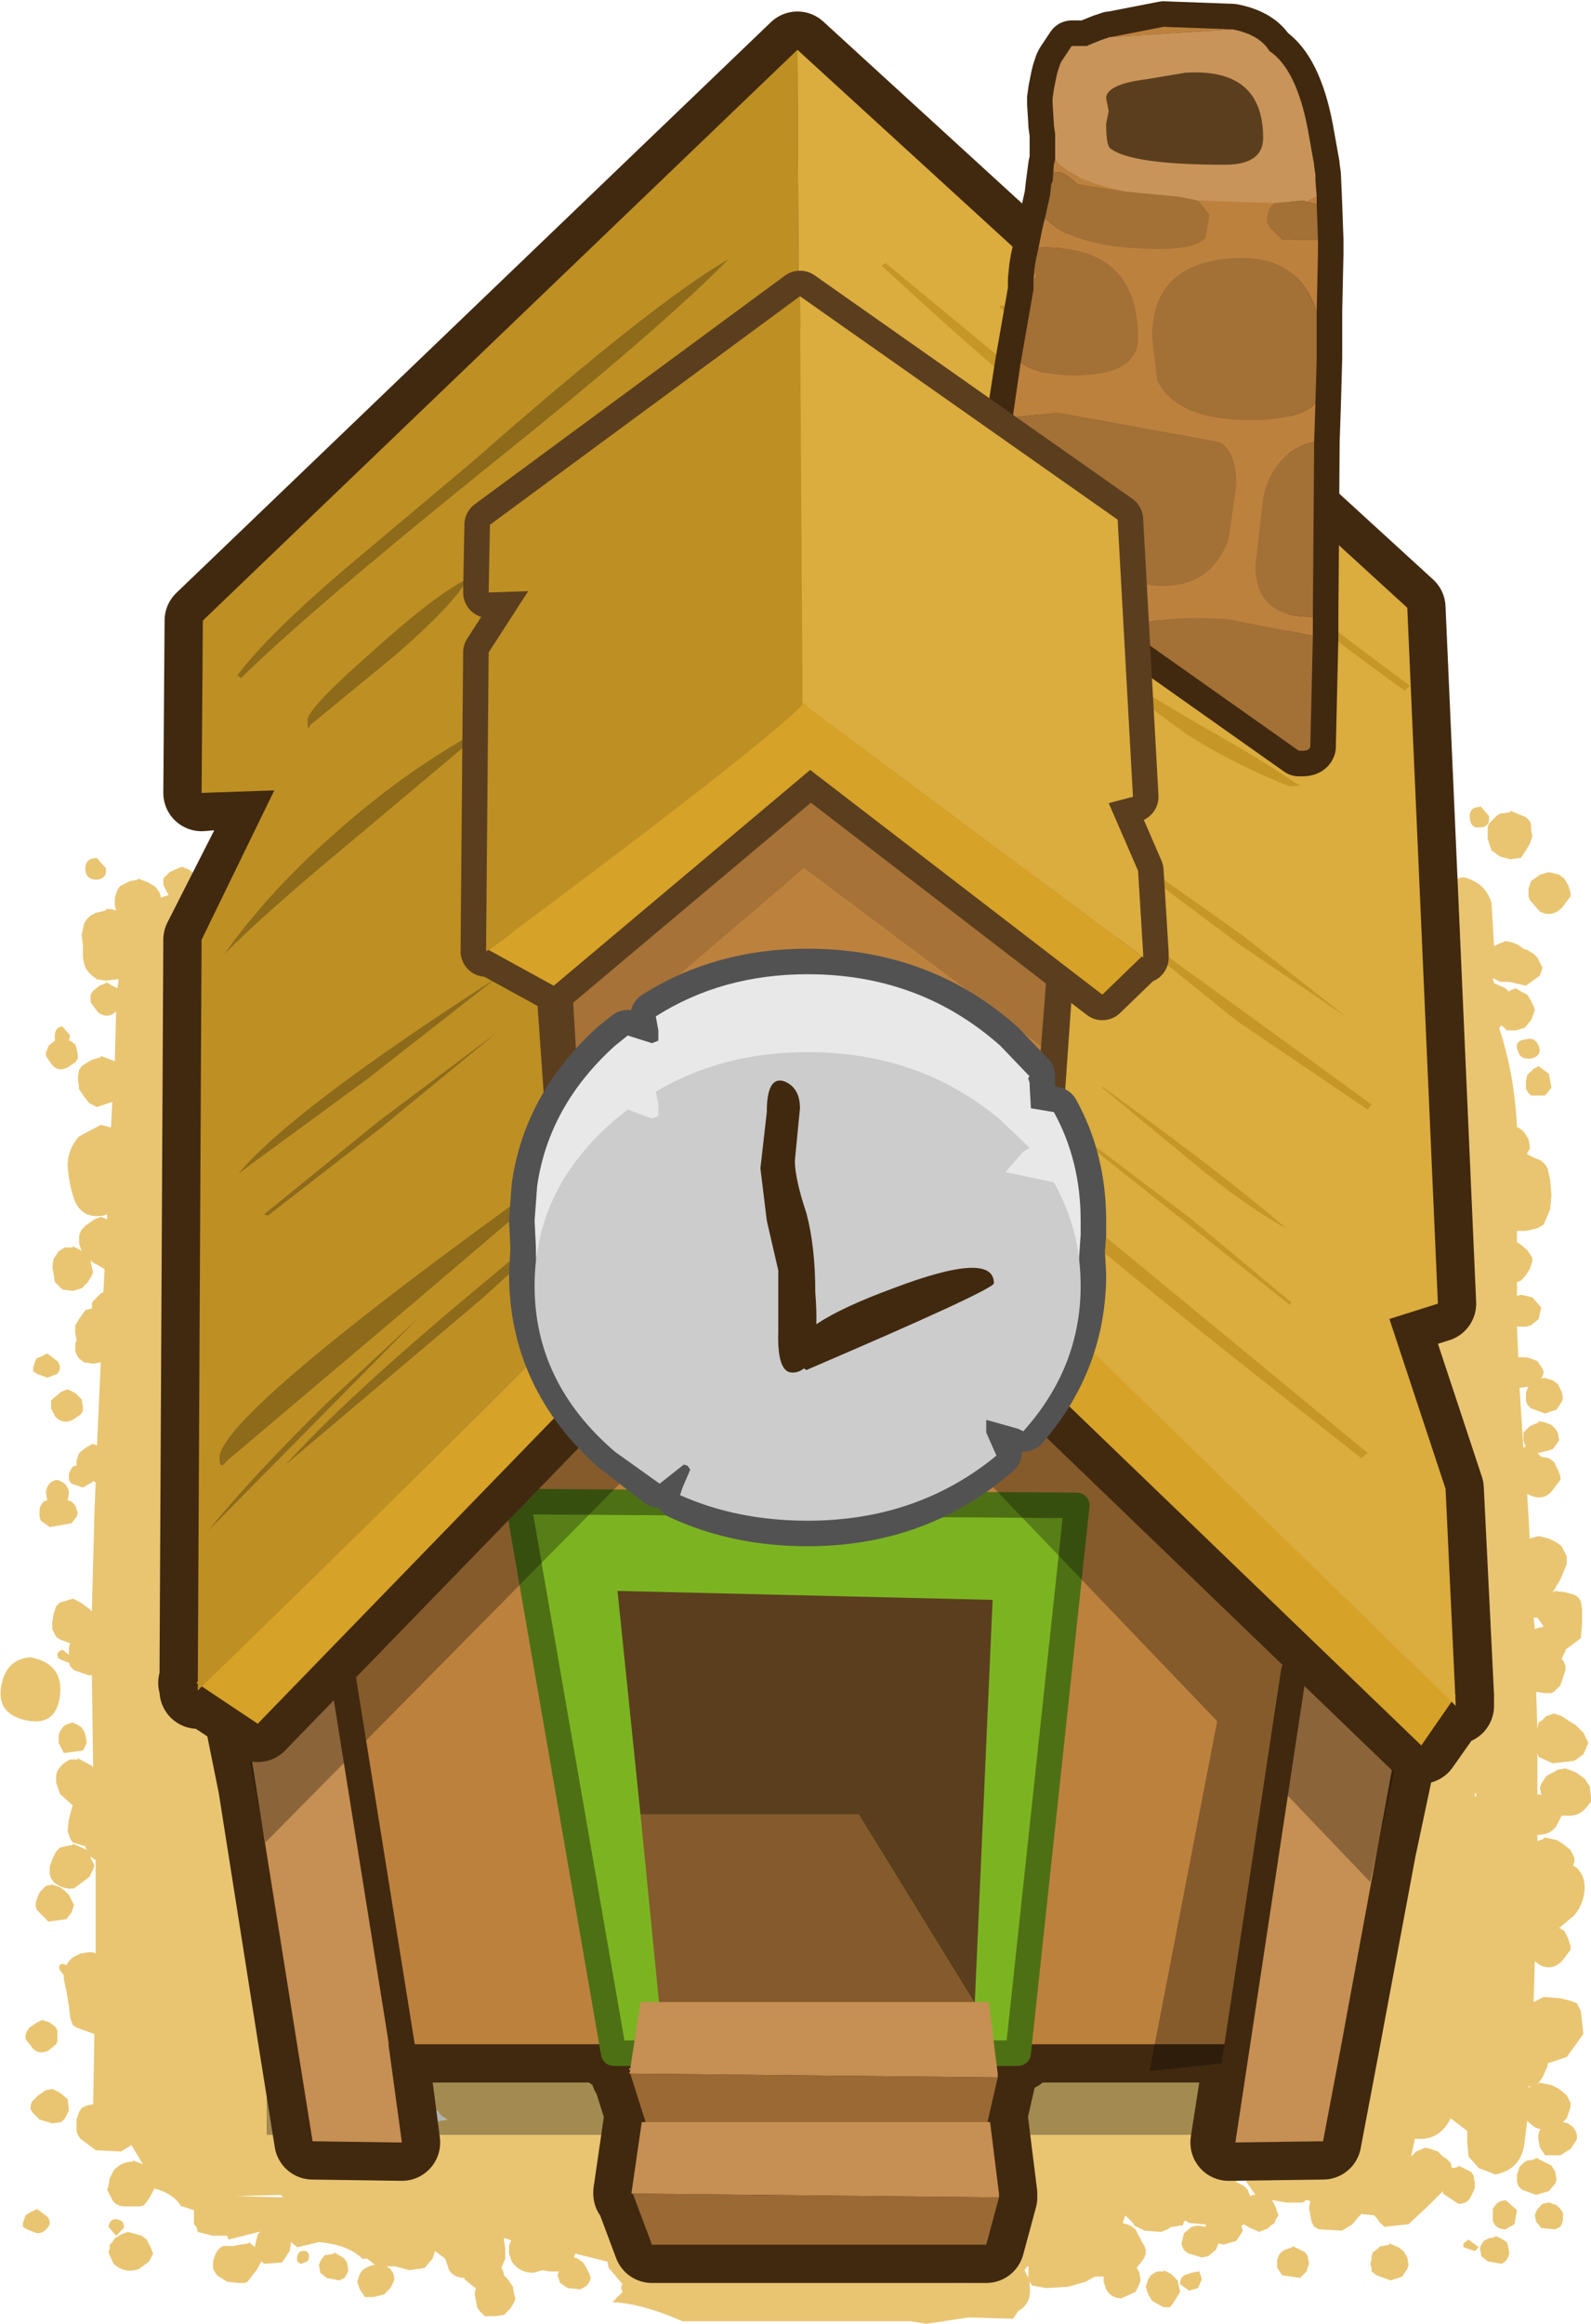 <?xml version="1.0" encoding="UTF-8" standalone="no"?>
<svg xmlns:xlink="http://www.w3.org/1999/xlink" height="91.0px" width="62.35px" xmlns="http://www.w3.org/2000/svg">
  <g transform="matrix(1.0, 0.0, 0.0, 1.0, -0.3, 27.15)">
    <path d="M61.6 7.25 L61.75 7.5 61.85 7.8 61.85 7.95 61.55 8.35 Q61.15 8.8 60.65 8.55 L60.25 8.1 60.2 7.95 60.2 7.8 60.2 7.65 60.25 7.5 60.3 7.35 60.45 7.25 60.65 7.1 61.0 7.0 61.4 7.1 61.6 7.25 M60.6 54.4 L60.85 54.45 61.1 54.5 61.4 54.65 61.7 54.9 61.85 55.2 61.85 55.35 61.75 55.65 61.7 55.8 61.55 55.95 61.75 56.0 61.95 56.15 62.05 56.3 62.1 56.45 62.1 56.6 62.05 56.7 61.85 57.0 61.45 57.25 60.85 57.25 60.75 57.1 60.65 56.95 60.6 56.7 Q60.55 56.45 60.65 56.25 L60.7 56.25 60.45 56.15 60.25 56.0 60.15 55.9 60.05 56.7 Q59.95 57.8 58.9 58.0 L58.25 57.75 57.85 57.3 57.8 56.75 57.8 56.3 57.15 55.8 57.1 55.9 Q56.65 56.7 55.75 56.6 L55.6 57.3 55.8 57.1 56.15 56.95 56.35 57.0 56.65 57.1 56.8 57.25 56.85 57.3 57.0 57.4 57.15 57.55 57.2 57.75 57.25 57.75 57.45 57.7 57.45 57.65 57.75 57.8 57.95 57.9 58.05 58.05 58.1 58.35 58.1 58.5 58.05 58.65 57.9 58.95 Q57.75 59.15 57.45 59.15 L56.85 58.75 56.85 58.65 56.3 59.2 55.5 59.95 54.55 60.05 54.35 59.85 54.25 59.7 54.15 59.6 53.65 59.55 53.55 59.65 53.3 59.95 52.9 60.2 52.0 60.15 51.8 60.05 51.7 59.85 51.65 59.6 51.6 59.3 51.65 59.05 51.55 59.0 51.5 59.0 51.35 59.1 51.25 59.1 50.7 59.1 50.15 59.0 50.3 59.3 50.4 59.6 50.3 59.75 50.25 59.9 50.1 60.0 50.0 60.1 49.9 60.15 49.65 60.25 49.3 60.1 49.05 59.95 48.95 60.0 49.0 60.2 48.95 60.3 48.75 60.6 48.25 60.75 48.05 60.7 47.95 60.95 47.65 61.2 47.4 61.25 46.9 61.1 Q46.65 61.0 46.6 60.7 L46.7 60.3 47.0 60.05 47.25 60.0 47.55 60.05 47.55 60.0 47.55 59.95 47.45 59.95 46.9 59.9 46.75 59.8 46.7 59.85 46.65 60.0 46.55 60.0 46.3 60.05 46.2 60.05 46.05 60.15 45.8 60.25 45.15 60.2 44.75 60.0 44.7 59.9 44.4 59.6 44.3 59.9 44.6 60.0 44.8 60.15 44.95 60.45 45.0 60.5 45.0 60.55 45.15 60.8 45.2 60.95 45.2 61.1 45.15 61.25 45.05 61.4 44.85 61.65 44.95 61.85 45.0 62.15 44.95 62.3 44.8 62.6 44.25 62.85 Q43.85 62.85 43.65 62.5 L43.6 62.35 43.55 62.2 43.55 62.05 43.55 62.0 43.2 62.0 42.85 62.2 42.15 62.4 41.3 62.45 40.75 62.35 40.65 62.2 40.65 62.35 Q40.75 63.05 40.2 63.35 L40.0 63.65 38.25 63.6 36.6 63.85 36.0 63.75 27.05 63.75 Q25.45 63.05 24.3 63.0 L24.7 62.6 24.65 62.5 24.65 62.35 24.7 62.3 24.15 61.65 24.1 61.4 24.05 61.4 22.85 61.1 22.8 61.2 22.8 61.25 22.95 61.3 23.15 61.45 23.25 61.6 23.4 61.9 23.45 62.05 23.4 62.2 23.3 62.35 23.05 62.5 22.55 62.45 22.25 62.25 22.2 62.1 22.15 61.95 22.2 61.8 21.85 61.8 21.55 61.75 21.2 61.85 Q20.65 61.85 20.35 61.4 L20.25 61.1 20.25 60.95 20.25 60.8 20.3 60.65 20.35 60.6 20.25 60.55 20.1 60.5 20.05 60.5 20.05 60.6 20.1 60.85 20.1 61.3 19.95 61.65 20.0 61.75 20.05 61.9 20.05 61.95 20.2 62.1 20.4 62.4 20.45 62.7 20.5 62.85 20.45 63.0 20.3 63.25 20.05 63.5 19.7 63.55 19.3 63.55 19.1 63.35 19.0 63.2 18.95 62.95 18.9 62.65 18.95 62.45 18.8 62.35 18.5 62.1 18.5 62.05 Q18.1 62.05 17.9 61.75 L17.75 61.3 17.35 61.0 17.25 61.3 16.95 61.65 16.75 61.7 16.65 61.7 16.35 61.75 15.8 61.6 15.55 61.6 15.45 61.6 15.6 61.7 15.7 61.85 15.75 62.0 15.75 62.15 15.6 62.45 15.35 62.7 14.95 62.8 14.6 62.8 14.5 62.65 14.4 62.5 14.35 62.35 14.3 62.2 14.35 62.05 14.4 61.9 14.5 61.75 14.65 61.65 14.9 61.55 15.0 61.55 14.7 61.3 14.5 61.3 Q13.95 60.75 12.8 60.65 L11.95 60.85 11.7 60.65 11.7 60.7 11.65 61.0 11.35 61.45 10.65 61.5 10.55 61.4 10.35 61.75 10.0 62.2 9.9 62.25 9.65 62.25 9.2 62.2 8.8 61.95 8.65 61.7 8.65 61.55 8.65 61.4 8.7 61.25 8.75 61.1 8.85 60.95 8.95 60.85 9.05 60.8 9.25 60.8 9.45 60.8 9.7 60.75 10.05 60.7 10.05 60.65 10.3 60.85 10.3 60.75 10.4 60.35 10.5 60.25 10.45 60.25 9.25 60.55 9.2 60.4 9.1 60.4 8.65 60.4 8.05 60.25 8.0 60.05 7.9 59.95 7.9 59.8 7.9 59.5 7.9 59.4 7.45 59.25 7.4 59.25 Q7.1 58.75 6.35 58.55 L6.25 58.75 6.1 59.0 5.95 59.2 5.8 59.25 5.2 59.25 Q4.8 59.25 4.65 58.9 L4.5 58.6 4.55 58.45 4.6 58.15 4.75 57.85 Q5.05 57.5 5.5 57.5 L5.5 57.45 5.9 57.6 5.45 56.85 5.05 57.1 4.05 57.05 3.45 56.6 3.35 56.45 3.3 56.3 3.3 56.15 3.3 56.0 3.3 55.85 3.35 55.7 3.4 55.55 3.5 55.4 3.7 55.3 3.95 55.25 4.0 52.5 3.3 52.25 3.15 52.15 3.05 51.85 3.0 51.4 2.9 50.8 2.8 50.35 2.8 50.2 2.65 50.0 Q2.55 49.8 2.75 49.75 L2.9 49.8 3.0 49.65 3.15 49.5 3.35 49.4 3.45 49.35 3.75 49.3 3.95 49.3 4.05 49.35 4.05 45.7 3.85 45.55 3.85 45.6 4.0 45.9 3.95 46.05 3.8 46.35 3.2 46.8 Q2.75 46.85 2.4 46.55 L2.3 46.4 2.25 46.25 2.25 45.95 2.35 45.65 2.5 45.35 2.65 45.2 2.85 45.15 3.15 45.1 3.15 45.05 3.5 45.2 3.7 45.3 3.65 45.2 3.65 45.15 3.15 45.0 3.05 44.85 2.95 44.55 3.0 44.1 3.1 43.7 3.15 43.55 2.65 43.1 2.5 42.65 2.5 42.35 2.55 42.2 2.65 42.05 2.8 41.9 2.95 41.8 3.05 41.75 3.35 41.75 3.35 41.7 3.9 42.0 3.95 42.05 3.9 38.45 3.75 38.45 3.2 38.25 3.05 38.1 3.0 37.95 2.95 37.95 2.6 37.8 Q2.45 37.55 2.75 37.45 L3.0 37.65 3.0 37.35 3.05 37.2 2.65 37.05 2.5 36.95 2.4 36.75 2.35 36.65 2.35 36.5 2.35 36.35 2.4 36.05 2.5 35.75 2.65 35.6 2.85 35.55 3.15 35.45 3.45 35.6 3.8 35.85 3.9 35.95 4.0 32.1 4.05 30.9 3.95 30.85 3.9 30.9 3.55 31.1 3.1 30.95 3.0 30.8 3.0 30.65 3.0 30.55 3.1 30.35 3.2 30.25 3.3 30.25 3.3 30.2 3.3 30.05 3.35 29.9 3.4 29.75 3.65 29.55 3.9 29.4 3.95 29.4 4.1 29.45 4.25 26.2 3.95 26.25 3.6 26.2 3.4 26.05 3.3 25.9 3.25 25.75 3.25 25.6 3.25 25.45 3.3 25.35 3.25 25.05 3.25 24.75 3.4 24.5 3.65 24.15 3.85 24.1 3.9 24.1 3.9 24.05 3.9 23.9 3.95 23.8 4.25 23.5 4.35 23.45 4.4 22.55 4.15 22.4 3.95 22.3 3.85 22.2 3.9 22.5 3.95 22.65 3.9 22.8 3.75 23.05 3.5 23.3 3.15 23.4 2.75 23.35 2.55 23.15 2.45 23.05 2.4 22.75 2.35 22.45 2.4 22.15 2.5 22.0 2.6 21.85 2.75 21.75 2.85 21.7 3.15 21.7 3.15 21.65 3.45 21.8 3.5 21.85 3.4 21.55 3.4 21.25 3.45 21.1 3.5 21.0 3.65 20.85 4.0 20.6 4.25 20.5 4.5 20.6 4.5 20.4 4.35 20.45 Q3.5 20.6 3.2 19.8 3.0 19.2 2.95 18.5 2.95 17.85 3.4 17.35 L4.25 16.9 4.65 17.0 4.7 16.0 4.4 16.1 4.1 16.2 3.8 16.05 3.6 15.8 3.4 15.5 3.35 15.05 3.4 14.75 3.5 14.6 3.65 14.5 3.9 14.35 4.25 14.25 4.25 14.2 4.65 14.35 4.8 14.4 4.85 12.45 4.8 12.5 Q4.5 12.75 4.15 12.5 L3.85 12.1 3.85 11.95 3.85 11.8 3.95 11.65 4.2 11.45 4.45 11.35 4.45 11.3 4.7 11.45 4.9 11.55 4.95 11.2 4.85 11.2 4.45 11.25 4.1 11.2 3.9 11.05 3.75 10.9 3.65 10.75 3.6 10.6 3.55 10.35 3.55 9.9 3.5 9.45 3.6 9.0 3.7 8.85 3.85 8.7 4.05 8.6 4.45 8.5 4.45 8.45 4.65 8.45 4.85 8.5 4.8 8.3 4.8 8.0 4.9 7.7 5.0 7.55 5.2 7.45 5.4 7.35 5.7 7.3 5.7 7.25 6.1 7.4 6.35 7.55 6.45 7.65 6.55 7.8 6.6 7.95 6.6 8.0 6.9 7.9 6.9 7.85 6.85 7.8 6.7 7.5 6.7 7.35 6.7 7.25 6.95 7.0 7.4 6.8 7.45 6.8 7.7 6.9 7.9 7.05 8.0 7.2 8.05 7.45 8.0 7.6 7.95 7.75 7.8 7.9 7.85 8.25 7.6 8.65 7.8 8.65 8.15 8.8 8.45 9.05 8.6 9.35 8.6 9.5 8.55 9.65 8.5 9.8 8.45 9.95 8.4 10.05 8.1 10.35 Q8.95 11.5 8.75 13.65 8.65 14.55 8.7 15.55 L9.2 22.8 9.4 25.45 9.45 30.2 9.5 32.1 9.65 34.0 Q12.7 33.7 12.6 37.6 L12.55 40.65 Q13.35 41.45 13.65 42.75 L14.15 46.05 14.5 49.35 14.6 51.6 19.25 51.25 21.75 51.55 26.0 51.85 33.2 52.2 34.9 52.6 38.6 52.2 46.05 51.75 49.45 51.1 Q50.0 51.05 50.1 53.0 L51.2 50.7 Q51.7 49.8 52.6 49.3 L52.6 48.55 52.7 47.25 52.85 45.9 Q52.85 45.0 53.7 44.55 L53.7 44.4 53.7 44.25 53.7 43.95 53.7 43.55 53.85 43.1 54.1 42.8 54.2 42.75 53.9 42.45 53.85 42.3 53.8 42.15 53.8 42.0 53.8 41.85 53.8 41.7 53.85 41.4 53.9 41.25 54.0 41.1 54.2 40.95 54.3 40.9 54.45 40.85 54.75 40.8 54.75 40.75 54.8 40.75 54.8 40.55 55.2 39.9 Q55.5 39.6 55.95 39.6 L56.2 39.7 56.2 39.6 55.75 39.2 55.6 38.6 55.65 38.15 55.75 37.85 55.9 37.75 56.15 37.6 56.25 37.6 56.2 36.35 Q56.1 35.25 57.0 34.75 L57.25 34.75 57.9 35.0 58.1 35.25 58.15 35.35 57.95 31.35 Q57.5 32.75 57.0 32.75 55.35 32.75 55.05 30.25 L55.05 27.6 Q55.05 23.25 57.0 21.95 57.4 21.65 57.75 21.65 L57.55 16.95 57.55 16.5 57.5 16.45 56.95 16.2 56.8 16.1 56.7 15.05 56.75 13.75 56.75 13.15 55.95 12.5 55.85 12.25 55.85 12.1 55.95 11.85 56.35 11.45 56.95 11.3 56.95 10.7 56.75 9.95 Q56.55 9.6 56.7 9.25 L56.45 9.1 56.25 8.95 56.1 8.8 55.95 8.5 55.85 8.2 55.85 8.05 55.95 7.8 Q56.15 7.5 56.45 7.45 L57.65 7.2 Q58.5 7.4 58.75 8.2 L58.85 9.85 58.85 9.9 58.95 9.85 59.3 9.7 59.55 9.75 59.8 9.85 60.0 10.0 60.15 10.05 60.4 10.2 60.55 10.35 60.7 10.65 60.75 10.75 60.65 11.05 60.1 11.45 59.45 11.3 59.3 11.3 59.1 11.3 58.8 11.15 58.85 11.35 59.3 11.55 59.45 11.7 59.45 11.65 59.7 11.55 59.95 11.7 60.15 11.8 60.25 11.95 60.4 12.25 60.45 12.4 60.4 12.55 60.3 12.8 60.05 13.1 59.7 13.2 59.35 13.2 59.15 13.0 59.05 13.1 Q59.65 14.9 59.75 17.0 L59.8 17.0 60.0 17.15 60.2 17.45 60.25 17.7 60.25 17.85 60.15 18.0 60.15 18.05 60.45 18.2 60.7 18.3 60.85 18.45 60.95 18.6 61.05 19.05 61.1 19.65 61.05 20.2 60.8 20.8 60.55 20.95 60.1 21.05 59.75 21.05 59.75 21.5 59.85 21.55 60.15 21.8 60.35 22.1 60.35 22.25 60.3 22.4 60.25 22.55 60.15 22.7 60.05 22.85 59.9 23.0 59.75 23.05 59.75 23.6 59.9 23.55 60.35 23.65 60.7 24.05 60.6 24.5 60.3 24.75 60.1 24.8 59.9 24.8 59.75 24.8 59.8 26.0 59.9 26.0 60.1 26.0 60.3 26.05 60.55 26.15 60.75 26.45 60.8 26.6 60.7 26.85 60.8 26.8 61.15 26.9 61.35 27.05 61.5 27.35 61.55 27.6 61.5 27.75 61.3 28.05 60.85 28.2 60.3 28.0 60.15 27.85 60.1 27.7 60.1 27.55 60.1 27.4 60.15 27.25 60.2 27.15 59.85 27.2 60.0 29.55 60.05 29.5 60.1 29.5 60.05 29.4 60.0 29.25 60.0 29.1 60.0 28.95 60.25 28.7 60.6 28.55 60.6 28.5 60.85 28.55 61.1 28.65 61.25 28.8 61.35 28.95 61.4 29.25 61.3 29.4 61.15 29.6 60.6 29.75 60.55 29.75 60.7 29.9 61.0 29.95 61.2 30.1 61.35 30.4 61.45 30.65 61.45 30.8 61.15 31.2 Q60.8 31.65 60.25 31.4 L60.15 31.35 60.25 33.1 60.6 33.0 61.0 33.1 61.3 33.25 61.5 33.4 61.65 33.7 61.7 33.8 61.7 34.1 61.45 34.7 61.15 35.2 61.2 35.2 61.2 35.15 61.65 35.2 62.0 35.3 62.15 35.4 62.25 35.55 62.3 35.85 62.3 36.45 62.25 37.0 61.65 37.45 61.65 37.5 61.5 37.8 61.6 37.95 61.65 38.1 61.65 38.25 61.55 38.55 61.45 38.85 61.2 39.1 61.1 39.15 60.8 39.15 60.5 39.1 60.55 40.55 60.6 40.3 60.75 40.2 60.9 40.05 61.2 39.95 61.5 40.05 61.8 40.25 62.05 40.4 62.35 40.7 62.55 41.1 62.35 41.55 62.0 41.8 61.15 41.9 60.6 41.65 60.55 41.5 60.55 43.15 60.6 43.1 60.7 43.15 60.65 42.85 60.7 42.7 60.8 42.55 60.9 42.4 61.35 42.15 61.65 42.1 62.05 42.25 62.4 42.5 62.6 42.8 62.65 43.25 62.65 43.4 62.45 43.65 Q62.15 44.0 61.65 43.95 L61.5 43.95 61.45 44.05 61.3 44.35 Q61.05 44.7 60.6 44.7 L60.55 44.7 60.55 44.95 60.8 44.85 60.8 44.8 61.05 44.85 61.3 44.9 61.55 45.05 61.85 45.3 62.0 45.6 62.0 45.75 61.95 45.9 62.1 46.0 Q62.4 46.3 62.4 46.75 62.4 47.35 62.0 47.85 L61.4 48.35 61.6 48.45 61.75 48.75 61.85 49.05 61.85 49.2 61.55 49.6 Q61.15 50.05 60.65 49.8 L60.45 49.65 60.4 51.25 60.8 51.05 61.45 51.1 61.85 51.2 62.1 51.3 62.25 51.6 62.35 52.5 61.7 53.4 60.95 53.65 60.95 53.75 60.75 54.2 60.6 54.4 60.55 54.5 60.6 54.45 60.6 54.4 M60.85 15.75 L60.3 15.75 60.2 15.65 60.1 15.5 60.1 15.2 60.15 14.95 60.4 14.7 60.6 14.6 61.0 14.9 61.1 15.45 60.85 15.75 M58.3 4.4 L58.65 4.8 Q58.7 5.25 58.3 5.25 57.95 5.3 57.9 4.9 57.85 4.45 58.3 4.45 L58.3 4.4 M59.1 4.7 L59.2 4.7 59.5 4.65 59.5 4.6 59.85 4.75 60.1 4.85 60.25 5.0 60.3 5.15 60.3 5.3 60.35 5.6 60.25 5.9 60.1 6.15 59.9 6.45 59.8 6.45 59.5 6.5 59.1 6.4 58.75 6.15 58.7 6.0 58.65 5.85 58.6 5.7 58.6 5.55 58.6 5.4 58.6 5.25 58.65 5.1 58.8 4.95 58.95 4.8 59.1 4.7 M60.6 13.8 Q60.75 14.2 60.3 14.3 59.9 14.35 59.8 14.05 59.6 13.6 60.1 13.55 60.45 13.45 60.6 13.8 M60.4 36.2 L60.45 36.65 60.55 36.6 60.8 36.55 60.55 36.2 60.4 36.2 M58.1 43.05 L58.1 43.1 58.1 43.2 58.15 43.2 58.15 43.1 58.1 43.05 M4.1 7.3 Q3.7 7.3 3.65 6.95 3.6 6.45 4.1 6.45 L4.45 6.85 Q4.5 7.25 4.1 7.3 M3.0 13.6 L3.05 13.6 3.25 13.75 3.3 13.9 3.35 14.15 3.35 14.3 3.25 14.45 2.95 14.65 Q2.55 14.85 2.3 14.5 L2.1 14.2 2.1 14.05 2.15 13.95 2.2 13.8 2.45 13.6 2.45 13.35 Q2.5 13.05 2.75 13.05 L3.05 13.4 3.0 13.6 M3.25 27.4 L3.4 27.55 3.5 27.65 3.55 27.95 3.55 28.1 3.45 28.25 3.15 28.45 Q2.75 28.65 2.45 28.3 L2.3 28.0 2.3 27.85 2.3 27.7 2.4 27.6 2.7 27.35 2.95 27.25 3.25 27.4 M2.55 26.65 L2.15 26.8 1.75 26.65 1.6 26.55 1.6 26.4 1.65 26.25 1.7 26.1 Q1.75 26.0 1.85 26.0 L2.15 25.85 2.55 26.15 Q2.75 26.4 2.55 26.65 M3.1 31.65 L3.25 31.8 3.3 31.95 3.35 32.1 3.3 32.25 3.1 32.5 2.25 32.65 1.9 32.4 1.85 32.25 1.85 32.1 1.85 31.95 1.9 31.8 2.0 31.65 2.15 31.6 2.1 31.3 Q2.15 30.85 2.55 30.8 3.0 30.95 3.0 31.35 L2.95 31.6 3.1 31.65 M1.5 37.75 Q2.8 38.0 2.65 39.25 2.5 40.5 1.25 40.2 0.05 39.9 0.4 38.65 0.65 37.8 1.5 37.75 M3.5 40.5 L3.6 40.65 3.65 40.8 3.7 41.1 3.55 41.4 2.8 41.5 2.6 41.1 2.6 40.95 2.6 40.8 2.65 40.65 2.75 40.5 2.85 40.4 3.15 40.3 3.35 40.4 3.5 40.5 M2.35 46.65 L2.65 46.75 2.85 46.9 3.0 47.05 3.15 47.35 3.2 47.45 3.1 47.75 2.9 48.0 2.2 48.1 1.75 47.65 1.7 47.5 1.7 47.35 1.75 47.2 1.85 46.95 2.1 46.7 2.35 46.65 M38.65 56.4 L35.9 56.25 34.65 56.05 29.7 56.7 25.5 57.25 26.55 57.45 26.95 57.65 27.1 57.9 26.9 58.2 26.9 58.25 27.1 59.25 27.1 59.55 27.3 60.65 27.0 61.75 26.9 61.95 27.25 61.95 Q27.4 60.5 29.8 60.25 32.3 60.0 32.3 61.9 L32.3 62.15 34.05 62.1 38.1 62.25 38.05 61.85 Q37.95 61.5 38.1 61.1 L38.5 60.5 38.8 60.25 38.65 59.5 38.35 58.3 Q38.25 57.7 38.45 57.15 L38.65 56.75 38.65 56.4 M14.5 54.9 L14.5 55.2 14.5 55.5 14.5 55.8 14.7 56.0 16.7 56.05 Q16.85 55.95 16.95 55.95 L17.05 56.0 17.85 55.85 17.6 55.7 17.45 55.5 14.5 54.4 14.5 54.6 14.5 54.9 M12.1 61.5 Q11.9 61.45 11.95 61.2 12.0 60.95 12.3 61.0 12.5 61.15 12.35 61.4 L12.1 61.5 M13.4 61.05 L13.65 61.2 13.8 61.3 13.9 61.45 13.95 61.75 13.9 61.9 13.8 62.05 13.6 62.15 13.1 62.05 12.85 61.85 12.8 61.55 12.85 61.4 12.95 61.25 13.05 61.15 13.15 61.15 13.4 61.1 13.4 61.05 M11.3 58.8 L9.55 58.85 11.4 58.9 11.3 58.8 M1.35 52.4 L1.45 52.25 1.75 52.05 1.95 51.95 2.25 52.05 2.45 52.2 2.55 52.35 2.55 52.65 2.55 52.8 2.5 52.9 2.2 53.15 Q1.75 53.35 1.5 52.95 L1.3 52.7 1.3 52.55 1.35 52.4 M2.1 54.7 L2.35 54.65 2.65 54.8 2.95 55.05 3.0 55.5 2.85 55.8 2.7 55.95 2.35 56.0 1.85 55.85 1.6 55.6 1.5 55.45 1.5 55.3 1.55 55.15 1.8 54.9 2.1 54.7 M1.75 59.35 L2.15 59.65 Q2.35 59.9 2.15 60.1 2.0 60.3 1.75 60.3 L1.35 60.15 1.2 60.05 1.2 59.9 1.25 59.75 1.3 59.6 1.45 59.5 1.75 59.35 M4.6 60.9 L4.6 60.75 4.7 60.65 4.8 60.5 5.05 60.35 5.3 60.25 5.5 60.3 5.85 60.4 6.05 60.55 6.2 60.85 6.3 61.1 6.15 61.4 5.75 61.7 Q5.2 61.9 4.75 61.5 L4.55 61.05 4.6 60.9 M4.85 59.75 Q5.2 59.8 5.15 60.1 L4.85 60.4 4.55 60.05 Q4.6 59.75 4.85 59.75 M61.1 57.65 L61.25 57.9 61.3 58.2 61.25 58.35 61.0 58.65 60.5 58.8 59.95 58.6 59.8 58.45 59.75 58.3 59.75 58.15 59.75 58.0 59.8 57.85 59.85 57.7 60.0 57.55 60.15 57.45 60.25 57.45 60.45 57.4 60.5 57.35 60.8 57.5 61.1 57.65 M61.55 59.5 L61.55 59.8 61.5 59.95 61.45 60.05 61.25 60.15 60.7 60.1 60.5 59.85 60.45 59.6 60.5 59.45 60.6 59.3 60.7 59.2 60.75 59.15 61.0 59.1 61.3 59.2 61.45 59.35 61.55 59.5 M60.3 54.55 L60.4 54.55 60.2 54.55 60.2 54.6 60.3 54.55 M50.95 60.85 L50.95 60.8 51.25 60.95 51.45 61.05 51.55 61.2 51.6 61.5 51.55 61.65 51.5 61.8 51.25 62.05 50.55 61.95 50.35 61.65 50.35 61.5 50.35 61.35 50.4 61.2 50.5 61.05 50.65 60.95 50.95 60.85 M54.3 60.9 L54.4 60.8 54.5 60.8 54.75 60.75 54.75 60.7 55.1 60.85 55.3 61.0 55.45 61.25 55.5 61.55 55.45 61.7 55.25 62.0 54.8 62.15 54.25 61.95 54.05 61.8 54.05 61.65 54.0 61.5 54.05 61.35 54.05 61.2 54.1 61.05 54.3 60.9 M57.65 60.7 L57.85 60.55 58.25 60.85 58.1 61.0 57.65 60.85 57.65 60.7 M59.65 59.95 L59.3 60.15 Q58.9 60.15 58.8 59.8 L58.8 59.65 58.8 59.5 58.8 59.35 58.9 59.2 59.0 59.1 59.1 59.05 59.3 59.0 59.75 59.4 59.65 59.95 M59.35 60.65 L59.4 60.8 59.45 61.1 59.4 61.25 59.3 61.4 59.15 61.5 58.6 61.4 58.35 61.2 58.3 60.9 58.35 60.75 58.45 60.6 58.55 60.55 58.65 60.5 58.9 60.45 58.9 60.4 59.2 60.55 59.35 60.65 M40.6 61.6 L40.55 61.6 40.45 61.75 40.6 62.05 40.6 61.9 40.6 61.75 40.6 61.6 M48.75 58.3 L48.85 58.35 49.05 58.45 49.2 58.6 49.25 58.75 49.3 58.85 49.4 58.8 49.5 58.8 49.15 58.3 49.15 58.15 49.15 58.0 Q48.9 57.95 48.8 58.15 L48.75 58.3 M45.9 61.75 L46.2 61.9 46.45 62.15 46.55 62.6 46.3 63.0 46.15 63.2 45.9 63.2 45.45 62.95 45.3 62.7 45.2 62.4 45.25 62.25 45.3 62.1 45.4 61.95 45.55 61.85 45.65 61.8 45.9 61.8 45.9 61.75 M47.3 61.8 L47.4 62.1 47.25 62.45 46.9 62.55 46.55 62.3 46.55 62.2 46.6 62.05 46.7 61.95 47.0 61.85 47.25 61.8 47.3 61.8" fill="#e9c572" fill-rule="evenodd" stroke="none"/>
    <path d="M51.55 56.45 L10.75 56.45 10.75 13.15 51.55 13.15 51.55 56.45" fill="#000000" fill-opacity="0.302" fill-rule="evenodd" stroke="none"/>
    <path d="M56.0 37.25 L54.3 45.25 52.85 53.0 52.15 56.7 48.45 56.75 49.05 52.9 40.25 52.9 40.2 53.25 39.3 53.25 39.4 54.05 39.4 54.15 39.4 54.2 39.0 55.95 39.1 55.95 39.45 58.75 39.45 58.8 39.45 58.9 38.95 60.75 25.85 60.75 25.1 58.75 25.05 58.75 25.05 58.7 25.45 55.95 25.6 55.95 25.0 54.05 24.95 54.05 25.0 53.95 24.95 53.85 25.0 53.85 25.1 53.25 24.35 53.25 24.35 52.9 15.55 52.9 16.05 56.75 12.55 56.7 11.95 52.95 10.35 42.8 9.4 38.1 9.55 37.9 9.0 34.5 8.75 33.3 8.8 33.2 30.35 0.25 55.95 35.6 56.05 35.65 55.8 37.0 56.0 37.25" fill="#412910" fill-rule="evenodd" stroke="none"/>
    <path d="M56.0 37.25 L55.8 37.0 56.05 35.65 55.95 35.6 30.35 0.25 8.8 33.2 8.75 33.3 9.0 34.5 9.55 37.9 9.4 38.1 10.35 42.8 11.95 52.95 12.55 56.7 16.05 56.75 15.55 52.9 24.35 52.9 24.35 53.25 25.1 53.25 25.0 53.85 24.95 53.85 25.0 53.95 24.95 54.05 25.0 54.05 25.6 55.95 25.45 55.95 25.05 58.7 25.05 58.75 25.1 58.75 25.85 60.75 38.95 60.75 39.45 58.9 39.45 58.8 39.45 58.75 39.1 55.95 39.0 55.95 39.4 54.2 39.4 54.15 39.4 54.05 39.3 53.25 40.2 53.25 40.25 52.9 49.05 52.9 48.45 56.75 52.15 56.7 52.85 53.0 54.3 45.25 56.0 37.25 Z" fill="none" stroke="#412910" stroke-linecap="round" stroke-linejoin="round" stroke-width="3.0"/>
    <path d="M8.75 33.3 L30.35 0.25 56.0 35.65 52.35 52.9 12.95 52.9 8.75 33.3" fill="#bd813e" fill-rule="evenodd" stroke="none"/>
    <path d="M8.8 33.2 Q11.2 32.1 12.45 30.45 L16.05 56.75 12.55 56.7 11.95 52.95 8.8 33.2 M52.2 32.75 L56.05 35.65 52.85 53.0 52.15 56.7 48.45 56.75 52.2 32.75" fill="#c68f53" fill-rule="evenodd" stroke="none"/>
    <path d="M24.35 53.25 L20.6 31.65 42.5 31.8 40.2 53.25 24.35 53.25" fill="#7cb421" fill-rule="evenodd" stroke="none"/>
    <path d="M24.35 53.25 L20.6 31.65 42.5 31.8 40.2 53.25 24.35 53.25" fill="#7cb421" fill-rule="evenodd" stroke="none"/>
    <path d="M24.35 53.25 L20.6 31.65 42.5 31.8 40.2 53.25 24.35 53.25 Z" fill="none" stroke="#4e7014" stroke-linecap="round" stroke-linejoin="round" stroke-width="1.0"/>
    <path d="M38.5 51.3 L33.95 43.9 25.4 43.9 24.5 35.15 39.2 35.5 38.5 51.3" fill="#5b3e1e" fill-rule="evenodd" stroke="none"/>
    <path d="M25.4 43.9 L33.95 43.9 38.5 51.3 38.45 51.85 26.15 51.5 25.4 43.9" fill="#855a2c" fill-rule="evenodd" stroke="none"/>
    <path d="M54.0 46.55 L50.75 43.15 48.65 53.6 45.35 53.95 48.0 40.25 31.95 23.5 10.7 45.0 9.4 38.1 31.2 5.3 56.0 37.25 54.0 46.55" fill="#000000" fill-opacity="0.298" fill-rule="evenodd" stroke="none"/>
    <path d="M13.5 37.0 L16.6 56.35 M48.2 56.8 L51.0 38.3" fill="none" stroke="#412910" stroke-linecap="round" stroke-linejoin="round" stroke-width="1.0"/>
    <path d="M25.0 53.95 L24.95 53.85 25.0 53.85 25.0 53.95" fill="#cccccc" fill-rule="evenodd" stroke="none"/>
    <path d="M25.0 53.85 L25.4 51.25 39.05 51.25 39.4 54.05 39.4 54.15 39.4 54.2 25.0 54.05 24.95 54.05 25.0 53.95 25.0 53.85 M39.0 55.95 L39.1 55.95 39.45 58.75 39.45 58.8 39.45 58.9 25.1 58.75 25.05 58.75 25.05 58.7 25.45 55.95 25.6 55.95 39.0 55.95" fill="#c68f53" fill-rule="evenodd" stroke="none"/>
    <path d="M39.4 54.2 L39.0 55.95 25.6 55.95 25.0 54.05 39.4 54.2 M39.45 58.9 L38.95 60.75 25.85 60.75 25.1 58.75 39.45 58.9" fill="#9b6933" fill-rule="evenodd" stroke="none"/>
    <path d="M31.55 -25.2 L55.45 -3.35 56.65 23.9 54.75 24.5 56.95 31.15 57.35 39.25 57.35 39.3 57.35 39.65 57.2 39.5 56.0 41.2 32.0 18.1 10.4 40.35 8.2 38.9 8.05 39.05 8.05 38.8 8.0 38.75 8.05 38.7 8.2 9.65 11.25 3.65 8.2 3.9 8.25 -2.85 31.55 -25.2" fill="#412910" fill-rule="evenodd" stroke="none"/>
    <path d="M31.55 -25.2 L55.45 -3.35 56.65 23.9 54.75 24.5 56.95 31.15 57.35 39.25 57.35 39.3 57.35 39.65 57.2 39.5 56.0 41.2 32.0 18.1 10.4 40.35 8.2 38.9 8.05 39.05 8.05 38.8 8.0 38.75 8.05 38.7 8.2 9.65 11.25 3.65 8.2 3.9 8.25 -2.85 31.55 -25.2 Z" fill="none" stroke="#412910" stroke-linecap="round" stroke-linejoin="round" stroke-width="3.0"/>
    <path d="M56.0 41.2 L32.0 18.1 10.4 40.35 8.0 38.75 32.15 13.5 57.35 39.25 56.0 41.2" fill="#d6a227" fill-rule="evenodd" stroke="none"/>
    <path d="M31.75 14.9 Q28.3 19.4 8.05 39.05 L8.2 9.65 11.05 3.8 8.2 3.9 8.25 -2.85 31.55 -25.2 31.75 14.9" fill="#be8f23" fill-rule="evenodd" stroke="none"/>
    <path d="M31.55 -25.2 L55.45 -3.35 56.65 23.9 54.75 24.5 56.95 31.15 57.35 39.65 32.15 15.1 Q32.1 14.5 31.75 14.9 L31.55 -25.2" fill="#dbac3e" fill-rule="evenodd" stroke="none"/>
    <path d="M15.8 -1.5 L12.45 1.25 Q12.35 1.55 12.35 1.05 12.35 0.6 14.85 -1.6 17.4 -3.9 18.65 -4.5 18.05 -3.45 15.8 -1.5 M19.4 -8.85 Q12.45 -3.25 9.75 -0.6 L9.6 -0.7 Q10.75 -2.25 13.85 -4.9 L18.85 -9.1 Q25.9 -15.3 28.85 -17.0 26.15 -14.25 19.4 -8.85 M13.95 5.9 Q10.75 8.55 9.1 10.2 10.8 7.8 13.35 5.55 16.3 2.9 19.55 1.2 L13.95 5.9 M19.75 13.3 L15.25 17.0 10.8 20.45 10.65 20.4 15.15 16.75 19.75 13.3 M19.75 11.15 L14.7 15.1 9.65 18.8 Q11.75 16.3 19.75 11.15 M13.05 27.85 L16.65 24.5 8.45 32.8 Q10.2 30.65 13.05 27.85 M8.9 29.95 Q8.9 28.1 24.4 17.15 L16.65 23.75 9.2 30.05 Q8.9 30.45 8.9 29.95 M18.7 23.55 L26.25 17.25 19.25 23.65 11.5 30.2 Q13.8 27.65 18.7 23.55" fill="#8d6b1b" fill-rule="evenodd" stroke="none"/>
    <path d="M39.6 -15.2 L52.3 -5.3 Q46.3 -8.8 39.45 -15.15 L39.6 -15.2 M35.0 -16.85 L45.3 -8.35 Q51.1 -3.55 55.55 -0.3 L55.35 -0.1 Q43.45 -8.75 34.85 -16.75 L35.0 -16.85 M44.05 -0.7 L47.25 1.2 Q49.75 2.6 51.05 3.5 L51.25 3.6 50.85 3.65 Q48.7 2.8 46.8 1.6 L44.0 -0.45 44.05 -0.7 M44.95 6.9 L45.0 6.65 48.95 9.45 53.1 12.7 48.9 9.85 44.95 6.9 M44.4 9.1 L54.05 16.1 53.9 16.3 48.8 12.85 44.2 9.15 44.4 9.1 M43.5 15.4 Q48.65 19.15 50.7 20.95 49.05 20.05 46.9 18.25 L43.5 15.45 43.5 15.4 M47.0 20.6 L50.9 23.85 50.85 23.95 43.15 17.85 43.3 17.8 47.0 20.6 M53.65 29.95 Q47.65 25.25 44.6 22.75 39.4 18.5 35.85 15.0 L36.0 15.0 53.9 29.75 53.65 29.95" fill="#c69626" fill-rule="evenodd" stroke="none"/>
    <path d="M39.45 -6.4 L39.85 -10.05 40.3 -12.95 40.8 -15.8 40.8 -16.2 40.85 -16.7 40.9 -17.0 41.0 -17.45 41.15 -18.2 41.25 -18.6 41.45 -19.5 41.5 -19.95 41.6 -20.7 41.65 -20.9 41.65 -21.7 41.65 -21.75 41.65 -21.9 41.6 -22.25 41.6 -22.3 41.55 -23.1 41.55 -23.3 41.6 -23.65 41.7 -24.15 41.75 -24.35 41.85 -24.65 41.9 -24.75 42.3 -25.35 42.9 -25.35 43.0 -25.4 43.5 -25.6 43.8 -25.7 43.85 -25.7 45.9 -26.1 48.6 -26.0 Q49.65 -25.8 50.05 -25.15 51.1 -24.45 51.55 -22.1 L51.8 -20.7 51.8 -20.65 51.85 -20.3 51.9 -19.15 51.95 -17.75 51.95 -17.25 51.9 -14.95 51.9 -13.1 51.85 -11.35 51.8 -9.85 51.75 -3.0 51.75 -2.25 51.75 -2.2 51.65 2.1 Q51.6 2.25 51.35 2.25 L51.25 2.25 51.2 2.25 44.9 -2.2 44.45 -2.45 Q43.05 -3.25 41.95 -4.0 39.45 -5.6 39.45 -6.15 L39.45 -6.25 39.45 -6.4" fill="#bd813e" fill-rule="evenodd" stroke="none"/>
    <path d="M39.45 -6.4 L39.85 -10.05 40.3 -12.95 40.8 -15.8 40.8 -16.2 40.85 -16.7 40.9 -17.0 41.0 -17.45 41.15 -18.2 41.25 -18.6 41.45 -19.5 41.5 -19.95 41.6 -20.7 41.65 -20.9 41.65 -21.7 41.65 -21.75 41.65 -21.9 41.6 -22.25 41.6 -22.3 41.55 -23.1 41.55 -23.3 41.6 -23.65 41.7 -24.15 41.75 -24.35 41.85 -24.65 41.9 -24.75 42.3 -25.35 42.9 -25.35 43.0 -25.4 43.5 -25.6 43.8 -25.7 43.85 -25.7 45.9 -26.1 48.6 -26.0 Q49.65 -25.8 50.05 -25.15 51.1 -24.45 51.55 -22.1 L51.8 -20.7 51.8 -20.65 51.85 -20.3 51.9 -19.15 51.95 -17.75 51.95 -17.25 51.9 -14.95 51.9 -13.1 51.85 -11.35 51.8 -9.85 51.75 -3.0 51.75 -2.25 51.75 -2.2 51.65 2.1 Q51.6 2.25 51.35 2.25 L51.25 2.25 51.2 2.25 44.9 -2.2 44.45 -2.45 Q43.05 -3.25 41.95 -4.0 39.45 -5.6 39.45 -6.15 L39.45 -6.25 39.45 -6.4 Z" fill="none" stroke="#412910" stroke-linecap="round" stroke-linejoin="round" stroke-width="2.0"/>
    <path d="M39.95 -10.55 L40.3 -12.95 Q41.0 -12.45 42.4 -12.45 44.9 -12.45 44.9 -13.9 44.9 -17.6 41.0 -17.45 L41.15 -18.2 41.25 -18.6 41.75 -18.2 Q43.1 -17.4 45.75 -17.4 47.2 -17.4 47.55 -17.85 L47.7 -18.75 47.25 -19.3 50.25 -19.2 Q49.95 -19.0 49.95 -18.45 L50.05 -18.25 50.55 -17.75 51.95 -17.75 51.95 -17.25 51.9 -14.95 Q51.2 -17.1 48.85 -17.05 45.45 -16.95 45.45 -13.95 L45.65 -12.25 Q46.4 -10.7 49.3 -10.7 51.2 -10.7 51.85 -11.35 L51.8 -9.85 51.45 -9.75 Q50.15 -9.25 49.8 -7.65 L49.5 -5.0 Q49.5 -3.0 51.65 -3.0 L51.75 -3.0 51.75 -2.25 48.45 -2.9 Q45.45 -3.1 44.45 -2.45 43.05 -3.25 41.95 -4.0 39.45 -5.6 39.45 -6.15 L39.45 -6.25 40.2 -5.75 42.6 -4.95 Q44.9 -4.2 45.85 -4.2 47.8 -4.2 48.45 -6.05 L48.75 -8.15 Q48.75 -9.55 48.05 -9.85 L41.75 -11.0 40.0 -10.8 39.95 -10.55 M40.8 -16.2 L40.85 -16.7 40.85 -16.45 40.95 -16.35 40.8 -16.2 M41.55 -20.05 L41.6 -20.7 41.65 -20.9 41.75 -20.75 Q42.5 -20.05 44.4 -19.65 L42.5 -19.95 Q41.95 -20.5 41.6 -20.4 L41.55 -20.05 M43.85 -25.7 L45.9 -26.1 48.6 -26.0 43.85 -25.7 M51.9 -19.45 L51.9 -19.15 51.5 -19.25 51.9 -19.45" fill="#bd813e" fill-rule="evenodd" stroke="none"/>
    <path d="M39.45 -6.25 L39.45 -6.4 39.85 -10.05 39.9 -10.35 39.95 -10.55 40.0 -10.8 41.75 -11.0 48.05 -9.85 Q48.75 -9.55 48.75 -8.15 L48.45 -6.05 Q47.8 -4.2 45.85 -4.2 44.9 -4.2 42.6 -4.95 L40.2 -5.75 39.45 -6.25 M40.3 -12.95 L40.8 -15.8 40.8 -16.2 40.95 -16.35 40.85 -16.45 40.85 -16.7 40.9 -17.0 41.0 -17.45 Q44.9 -17.6 44.9 -13.9 44.9 -12.45 42.4 -12.45 41.0 -12.45 40.3 -12.95 M41.25 -18.6 L41.45 -19.5 41.5 -19.95 41.55 -20.05 41.6 -20.4 Q41.95 -20.5 42.5 -19.95 L44.4 -19.65 46.5 -19.45 47.25 -19.3 47.7 -18.75 47.55 -17.85 Q47.2 -17.4 45.75 -17.4 43.1 -17.4 41.75 -18.2 L41.25 -18.6 M51.9 -19.15 L51.95 -17.75 50.55 -17.75 50.05 -18.25 49.95 -18.45 Q49.95 -19.0 50.25 -19.2 L51.4 -19.3 51.5 -19.25 51.9 -19.15 M51.9 -14.95 L51.9 -13.1 51.85 -11.35 Q51.2 -10.7 49.3 -10.7 46.4 -10.7 45.65 -12.25 L45.45 -13.95 Q45.45 -16.95 48.85 -17.05 51.2 -17.1 51.9 -14.95 M51.8 -9.85 L51.75 -3.0 51.65 -3.0 Q49.5 -3.0 49.5 -5.0 L49.8 -7.65 Q50.15 -9.25 51.45 -9.75 L51.8 -9.85 M51.75 -2.25 L51.75 -2.2 51.65 2.1 Q51.6 2.25 51.35 2.25 L51.2 2.25 44.9 -2.2 44.45 -2.45 Q45.45 -3.1 48.45 -2.9 L51.75 -2.25" fill="#a37036" fill-rule="evenodd" stroke="none"/>
    <path d="M41.65 -20.9 L41.65 -21.7 41.65 -21.75 41.65 -21.9 41.6 -22.25 41.6 -22.3 41.55 -23.1 41.55 -23.3 41.6 -23.65 41.7 -24.15 41.75 -24.35 41.85 -24.65 41.9 -24.75 42.3 -25.35 42.9 -25.35 43.0 -25.4 43.5 -25.6 43.8 -25.7 43.85 -25.7 48.6 -26.0 Q49.65 -25.8 50.05 -25.15 51.1 -24.45 51.55 -22.1 L51.8 -20.7 51.8 -20.65 51.85 -20.3 51.85 -20.1 51.9 -19.45 51.5 -19.25 51.4 -19.3 50.25 -19.2 47.25 -19.3 46.5 -19.45 44.4 -19.65 Q42.5 -20.05 41.75 -20.75 L41.65 -20.9 M49.8 -21.75 Q49.8 -24.5 46.75 -24.3 L45.25 -24.05 Q43.65 -23.85 43.65 -23.3 L43.75 -22.8 43.65 -22.3 Q43.65 -21.5 43.8 -21.35 44.6 -20.7 48.3 -20.7 49.8 -20.7 49.8 -21.75" fill="#c89459" fill-rule="evenodd" stroke="none"/>
    <path d="M49.8 -21.75 Q49.8 -20.7 48.3 -20.7 44.6 -20.7 43.8 -21.35 43.65 -21.5 43.65 -22.3 L43.75 -22.8 43.65 -23.3 Q43.65 -23.85 45.25 -24.05 L46.75 -24.3 Q49.8 -24.5 49.8 -21.75" fill="#5b3e1e" fill-rule="evenodd" stroke="none"/>
    <path d="M22.3 11.25 L23.5 28.35 M41.4 10.4 L40.15 28.25" fill="none" stroke="#5b3e1e" stroke-linecap="round" stroke-linejoin="round" stroke-width="2.0"/>
    <path d="M22.9 14.45 L22.15 1.65 42.05 1.65 41.1 13.8 31.8 6.85 31.75 6.9 22.9 14.45" fill="#a67237" fill-rule="evenodd" stroke="none"/>
    <path d="M41.1 13.8 L39.65 29.45 23.75 29.45 22.9 14.45 31.75 6.9 31.8 6.85 41.1 13.8" fill="#bd813e" fill-rule="evenodd" stroke="none"/>
    <path d="M19.5 -6.6 L31.65 -15.55 44.1 -6.8 44.7 4.05 43.75 4.3 44.9 6.95 45.1 10.2 45.1 10.35 45.05 10.3 43.5 11.8 32.05 3.0 22.0 11.45 19.45 10.05 19.35 10.1 19.35 10.0 19.45 -1.6 21.0 -4.0 19.45 -3.95 19.5 -6.6" fill="#be8f23" fill-rule="evenodd" stroke="none"/>
    <path d="M19.5 -6.6 L31.65 -15.55 44.1 -6.8 44.7 4.05 43.75 4.3 44.9 6.95 45.1 10.2 45.1 10.35 45.05 10.3 43.5 11.8 32.05 3.0 22.0 11.45 19.45 10.05 19.35 10.1 19.35 10.0 19.45 -1.6 21.0 -4.0 19.45 -3.95 19.5 -6.6 Z" fill="none" stroke="#5b3e1e" stroke-linecap="round" stroke-linejoin="round" stroke-width="2.0"/>
    <path d="M31.75 0.45 Q29.95 2.25 19.45 10.05 L19.35 10.1 19.35 10.0 19.45 -1.6 21.0 -4.0 19.45 -3.95 19.5 -6.6 31.65 -15.55 31.75 0.1 31.75 0.45" fill="#be8f23" fill-rule="evenodd" stroke="none"/>
    <path d="M31.65 -15.55 L44.1 -6.8 44.7 4.05 43.75 4.3 44.9 6.95 45.1 10.2 45.1 10.35 45.05 10.3 31.95 0.55 Q31.9 0.3 31.75 0.45 L31.75 0.1 31.65 -15.55" fill="#dbac3e" fill-rule="evenodd" stroke="none"/>
    <path d="M45.05 10.3 L43.5 11.8 32.05 3.0 22.0 11.45 19.45 10.05 Q29.95 2.25 31.75 0.45 31.9 0.3 31.95 0.55 L45.05 10.3" fill="#d6a227" fill-rule="evenodd" stroke="none"/>
    <path d="M40.65 15.25 L40.65 15.35 40.7 16.25 41.6 16.4 Q42.65 18.3 42.65 20.65 L42.65 20.95 42.65 21.2 42.6 21.85 42.65 22.75 Q42.65 26.1 40.4 28.7 L40.2 28.6 38.95 28.3 38.95 28.75 39.35 29.7 Q36.25 32.4 31.95 32.4 29.2 32.4 26.95 31.35 L27.05 31.05 27.35 30.3 27.25 30.15 27.1 30.1 26.15 30.9 24.4 29.55 Q21.25 26.75 21.25 22.75 L21.3 21.8 21.3 21.65 21.25 20.65 21.35 19.3 Q21.8 16.15 24.4 13.8 L24.9 13.4 25.85 13.7 26.1 13.6 26.1 13.2 26.0 12.65 Q28.6 11.0 31.95 11.0 36.35 11.0 39.5 13.8 L40.65 15.0 40.6 15.05 40.6 15.1 40.65 15.25" fill="#c89459" fill-rule="evenodd" stroke="none"/>
    <path d="M40.65 15.25 L40.65 15.35 40.7 16.25 41.6 16.4 Q42.65 18.3 42.65 20.65 L42.65 20.95 42.65 21.2 42.6 21.85 42.65 22.75 Q42.65 26.1 40.4 28.7 L40.2 28.6 38.95 28.3 38.95 28.75 39.35 29.7 Q36.25 32.4 31.95 32.4 29.2 32.4 26.95 31.35 L27.05 31.05 27.35 30.3 27.25 30.15 27.1 30.1 26.15 30.9 24.4 29.55 Q21.25 26.75 21.25 22.75 L21.3 21.8 21.3 21.65 21.25 20.65 21.35 19.3 Q21.8 16.15 24.4 13.8 L24.9 13.4 25.85 13.7 26.1 13.6 26.1 13.2 26.0 12.65 Q28.6 11.0 31.95 11.0 36.35 11.0 39.5 13.8 L40.65 15.0 40.6 15.05 40.6 15.1 40.65 15.25 Z" fill="none" stroke="#525252" stroke-linecap="round" stroke-linejoin="round" stroke-width="2.0"/>
    <path d="M40.65 15.25 L40.65 15.35 40.7 16.25 41.6 16.4 Q42.65 18.3 42.65 20.65 L42.65 20.95 42.65 21.2 42.55 22.65 42.45 22.7 42.45 22.65 Q42.0 24.8 40.4 26.65 L40.2 26.55 38.95 26.2 38.95 26.7 39.35 27.6 Q36.25 30.35 31.95 30.35 29.2 30.35 26.95 29.25 L27.05 29.0 27.35 28.25 27.25 28.1 27.1 28.05 26.15 28.85 24.4 27.5 Q22.05 25.4 21.45 22.7 21.3 22.55 21.3 21.75 L21.3 21.65 21.25 20.65 21.35 19.3 Q21.8 16.15 24.4 13.8 L24.9 13.4 25.85 13.7 26.1 13.6 26.1 13.2 26.0 12.65 Q28.6 11.0 31.95 11.0 36.35 11.0 39.5 13.8 L40.65 15.0 40.6 15.05 40.6 15.1 40.65 15.25" fill="#e8e8e8" fill-rule="evenodd" stroke="none"/>
    <path d="M42.65 23.2 Q42.65 26.4 40.4 28.9 L40.2 28.8 38.95 28.45 38.95 28.95 39.35 29.85 Q36.25 32.4 31.95 32.4 29.2 32.4 26.95 31.4 L27.05 31.1 27.35 30.4 27.25 30.25 27.1 30.2 26.15 30.95 24.4 29.7 Q21.25 27.0 21.25 23.2 21.25 19.4 24.4 16.7 L24.9 16.3 25.85 16.65 26.1 16.55 26.1 16.1 26.0 15.6 Q28.6 14.05 31.95 14.05 36.35 14.05 39.5 16.7 L40.65 17.8 40.4 17.95 39.7 18.75 41.6 19.15 Q42.65 21.0 42.65 23.2" fill="#cccccc" fill-rule="evenodd" stroke="none"/>
    <path d="M30.35 16.4 Q30.35 14.95 31.05 15.2 31.65 15.45 31.65 16.25 L31.45 18.3 Q31.45 19.0 31.9 20.35 32.25 21.65 32.25 23.45 32.5 26.6 31.35 26.6 30.75 26.6 30.8 25.0 L30.8 22.6 30.35 20.65 30.1 18.6 30.35 16.4" fill="#412910" fill-rule="evenodd" stroke="none"/>
    <path d="M31.45 26.2 L31.35 25.9 Q31.35 24.75 35.3 23.3 39.25 21.8 39.25 23.1 39.25 23.35 31.9 26.5 L31.45 26.2" fill="#412910" fill-rule="evenodd" stroke="none"/>
  </g>
</svg>
